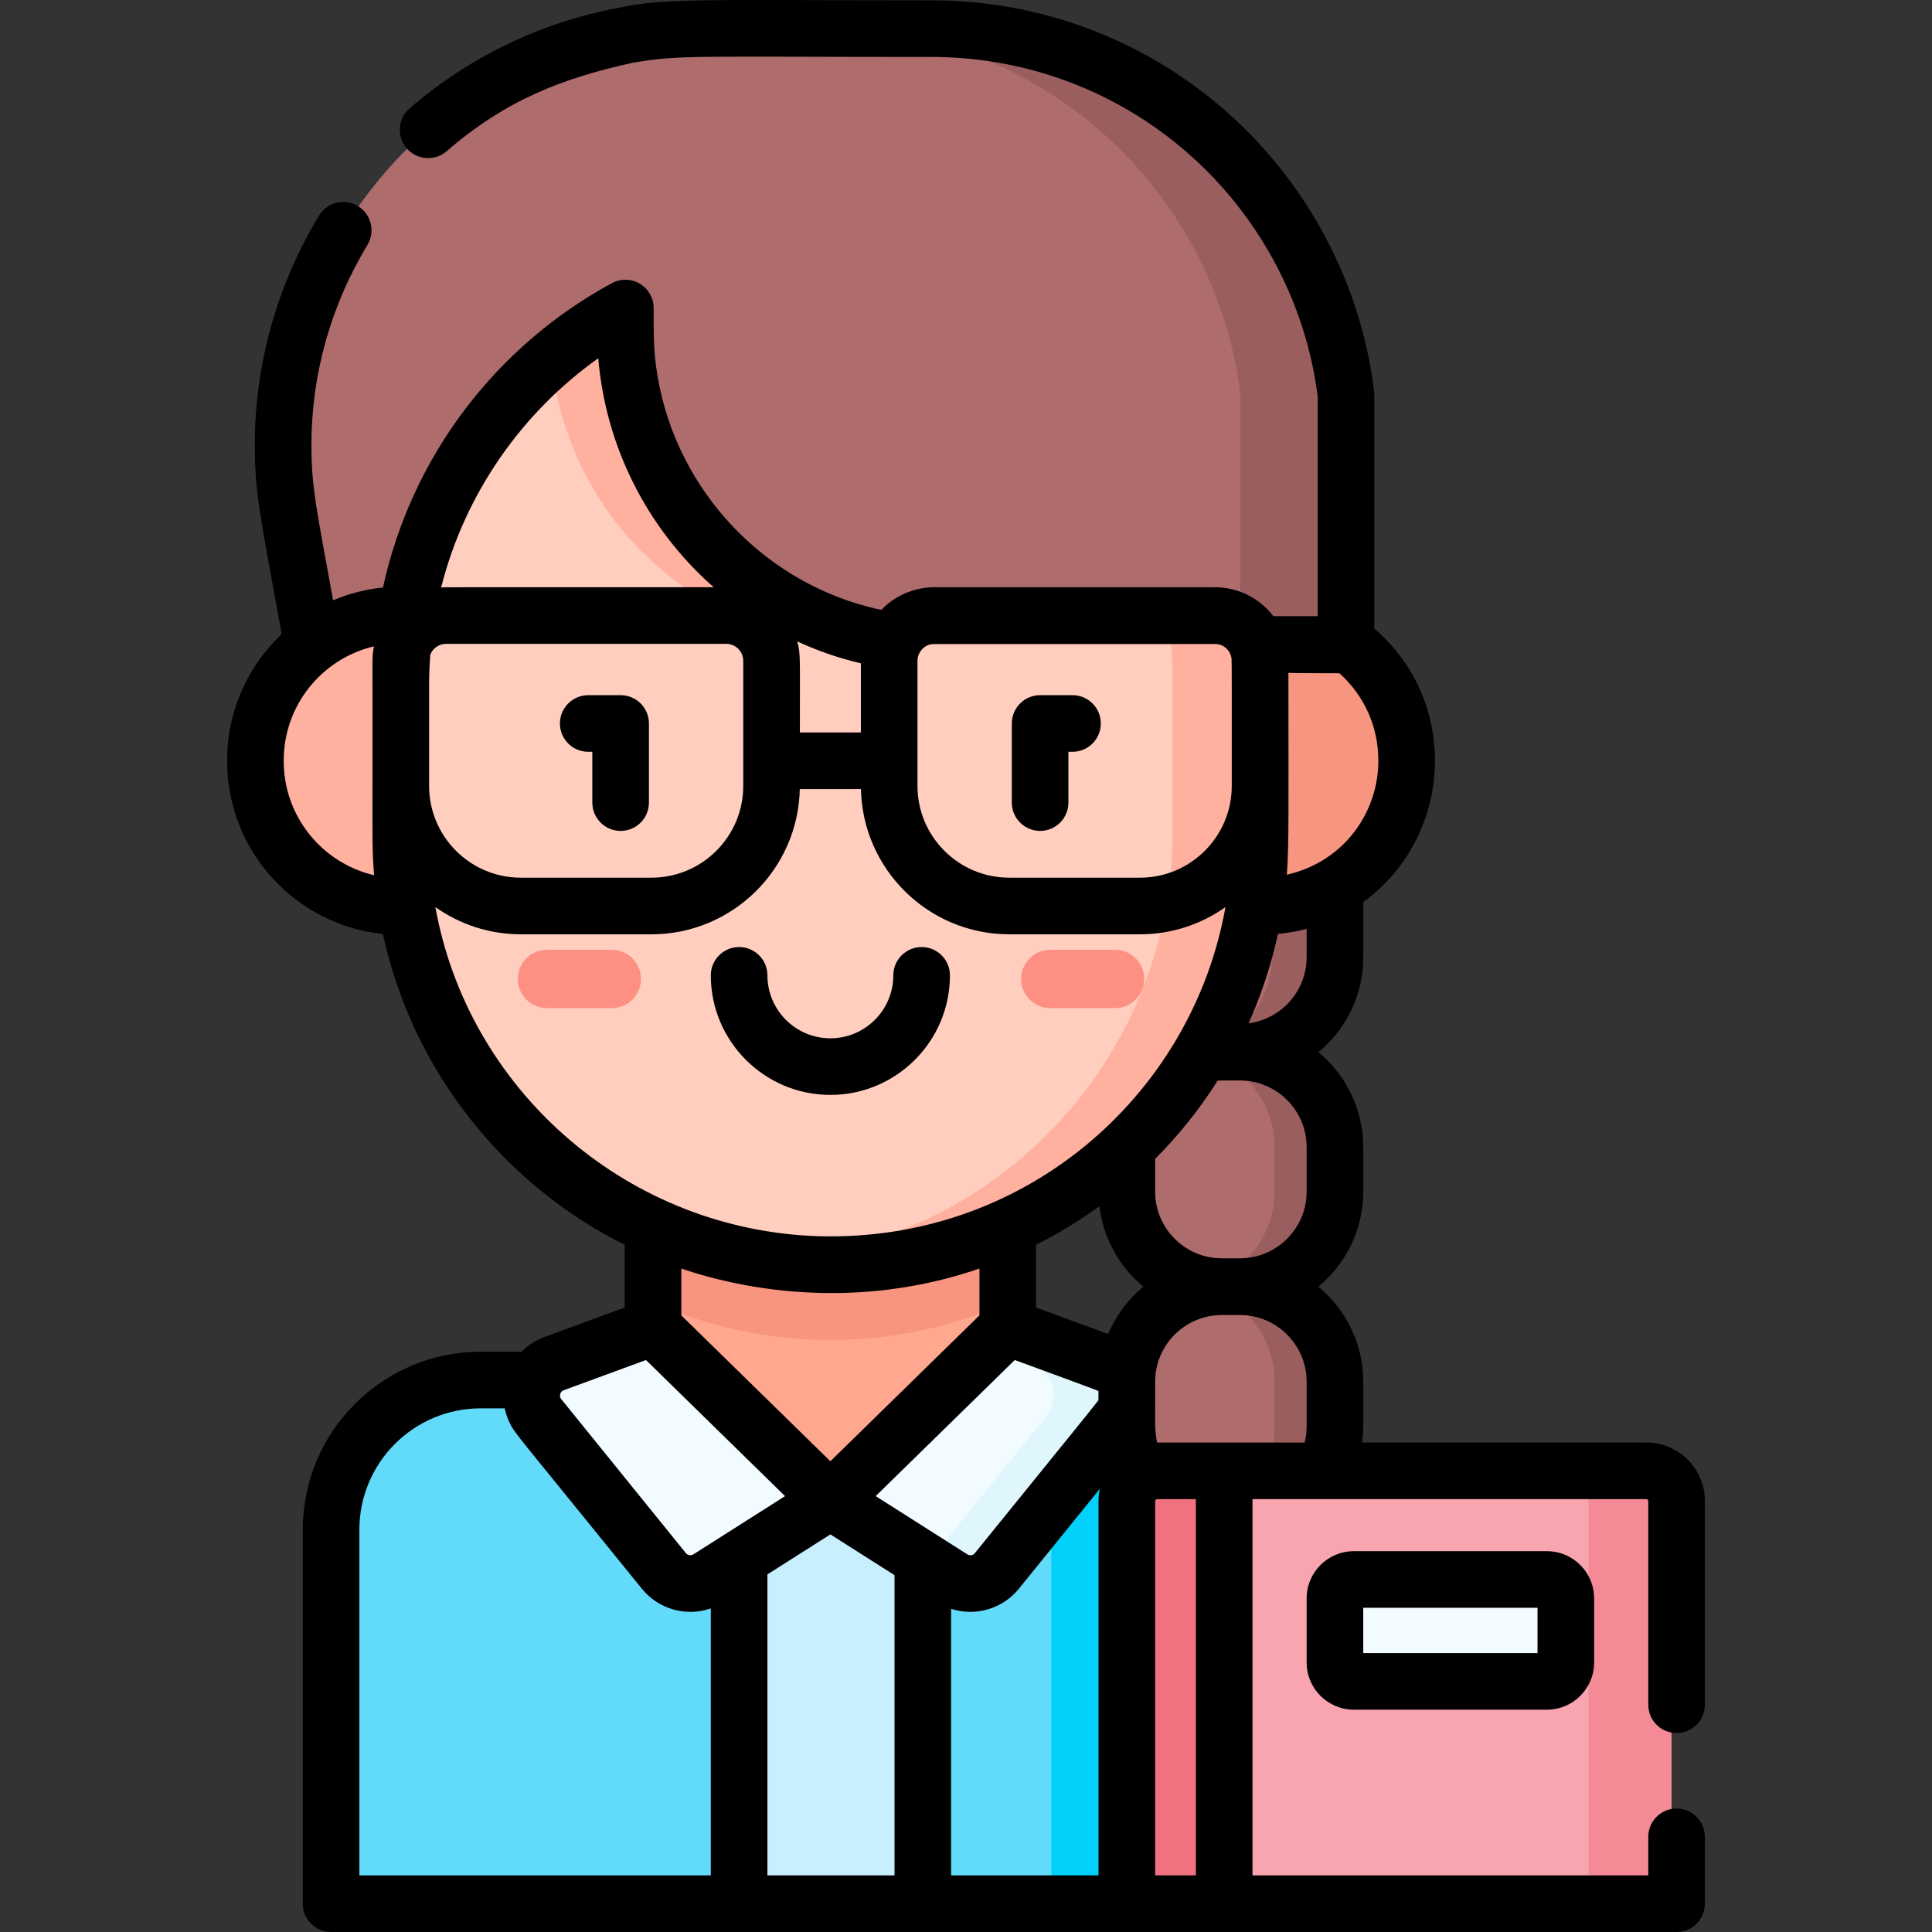 <svg id="Capa_1" enable-background="new 0 0 511.938 511.938" height="512" viewBox="0 0 511.938 511.938" width="512" xmlns="http://www.w3.org/2000/svg"><rect x="0" y="0" width="511.938" height="511.938" fill="#333333" stroke="none"/><g><g><path d="m324.16 340.213c11.205-2.548 19.572-12.564 19.572-24.541v-11.779c0-13.904-11.271-25.175-25.175-25.175-6.504 0-12.831 0-19.971 0v25.118h.002s0 0-.001 0c0 .019-.001.038-.001.057v11.779c0 13.827 11.224 25.175 25.175 25.175h4.796c.196 0 .39-.01.585-.015-1.717-.051-3.145-.201-4.982-.619z" fill="#ae6c6c"/><path d="m342.987 253.543v-11.779c0-11.976-8.364-21.991-19.567-24.54 1.84-.418 3.269-.569 4.985-.62-.198-.005-.394-.015-.592-.015-5.032 0-7.044-.139-10.468.65-5.181 8.737-11.505 16.714-18.759 23.737v37.741h19.227c13.903.001 25.174-11.27 25.174-25.174z" fill="#ae6c6c"/><path d="m303.202 495.929h49.445v-90.698c0-21.888-17.744-39.632-39.632-39.632h-14.841c1.542 3.017 1.372 6.84-1.001 9.772l-33.036 40.819c-2.876 3.554-7.961 4.386-11.82 1.934l-7.793-4.951v91.181h52.74z" fill="#62dbfb"/><path d="m303.202 495.929h49.445v-90.698c0-21.888-17.744-39.632-39.632-39.632h-14.841c1.542 3.017 1.372 6.84-1.001 9.772l-18.584 22.962v106.02h18.675z" fill="#01d0fb"/><path d="m328.557 278.718c-5.6 0-10.761 0-16 0 13.904 0 25.175 11.271 25.175 25.175v11.779c0 11.977-8.366 21.993-19.572 24.541 3.393.772 5.386.634 10.397.634 13.904 0 25.175-11.271 25.175-25.175v-11.779c0-13.904-11.271-25.175-25.175-25.175z" fill="#9b5e5e"/><path d="m327.813 216.589c-5.003 0-6.993-.138-10.393.635 11.203 2.55 19.567 12.565 19.567 24.54v11.779c0 13.904-11.271 25.175-25.175 25.175h16c13.904 0 25.175-11.271 25.175-25.175v-11.779c0-13.904-11.271-25.175-25.174-25.175z" fill="#9b5e5e"/><path d="m151.143 385.574 24.779 30.616c2.876 3.554 7.961 4.386 11.82 1.934l8.107-5.15v91.38h48.676v-91.181l7.793 4.951c3.859 2.452 8.944 1.62 11.82-1.934l24.779-30.616z" fill="#c8effe"/><g><path d="m187.742 418.125c-3.859 2.452-8.944 1.62-11.82-1.934l-33.036-40.819c-2.373-2.932-2.544-6.755-1.001-9.772h-14.527c-21.888 0-39.631 17.744-39.631 39.632v99.124h108.122v-91.38z" fill="#62dbfb"/></g><path d="m267.032 345.05h-94.003v11.902l47.001 40.66 47.002-40.359z" fill="#ffa78f"/><path d="m267.032 258.363h-94.003v86.687c28.892 13.042 63.746 13.655 94.003.007z" fill="#f89580"/><path d="m173.029 351.62-26.251 9.645c-5.789 2.127-7.771 9.314-3.891 14.107l33.036 40.819c2.876 3.554 7.961 4.386 11.82 1.934l32.288-20.513z" fill="#f2fbff"/><path d="m267.032 351.62-47.001 45.992 32.288 20.513c3.859 2.452 8.944 1.62 11.82-1.934l33.036-40.819c3.88-4.794 1.897-11.981-3.891-14.107z" fill="#f2fbff"/><path d="m293.282 361.264-26.251-9.644-5.459 5.341 11.713 4.303c5.789 2.127 7.771 9.314 3.891 14.108l-31.293 38.665 6.434 4.088c3.859 2.452 8.944 1.62 11.82-1.934l33.036-40.819c3.88-4.794 1.898-11.981-3.891-14.108z" fill="#dff6fd"/><path d="m76.804 137.695 11.508 63.808h127.938v-193.992h-30.641c-68.915 0-121.037 62.362-108.805 130.184z" fill="#ae6c6c"/><path d="m161.547 240.146h-55.341c-21.277 0-38.525-17.248-38.525-38.525v-.237c0-21.277 17.248-38.525 38.525-38.525h55.341z" fill="#ffb09e"/><path d="m278.863 162.86h55.341c21.277 0 38.525 17.248 38.525 38.525v.237c0 21.277-17.248 38.525-38.525 38.525h-55.341z" fill="#f89580"/><path d="m314.69 220.388c0-44.294.122-43.421-.397-49.695-15.028 0-65.408 0-81.107 0-43.472 0-79.168-33.237-83.098-75.683h-3.999c-26.824 23.346-39.886 54.491-39.886 86.364v40.217c0 53.658 37.882 102.474 96.092 112.136 60.869.001 112.395-50.165 112.395-113.339z" fill="#ffcebf"/><g fill="#fe8f83"><path d="m295.477 251.68c-6.229 0-10.848 0-17.178 0-4.266 0-7.725 3.459-7.725 7.725s3.459 7.725 7.725 7.725h17.178c4.266 0 7.725-3.459 7.725-7.725s-3.459-7.725-7.725-7.725z"/><path d="m144.933 251.68h17.178c4.266 0 7.725 3.459 7.725 7.725s-3.459 7.725-7.725 7.725c-6.229 0-10.848 0-17.178 0-4.266 0-7.725-3.459-7.725-7.725s3.459-7.725 7.725-7.725z"/></g><path d="m214.599 68.034c54.417 8.359 96.092 55.38 96.092 112.137v40.217c0 60.964-48.085 110.691-108.397 113.34 70.039 10.762 131.597-42.92 131.597-112.136v-40.217c-.001-63.509-52.5-116.275-119.292-113.341z" fill="#ffb09e"/><path d="m356.66 170.693v-66.186c-6.581-53.685-52.339-96.996-109.77-96.996-7.592 0-54.75 0-61.281 0-6.813 0-13.46.611-19.899 1.776v77.935c0 46.1 37.372 83.472 83.472 83.472h107.478z" fill="#bc7c63"/><path d="m229.186 170.693h104.201c-8.642-92.526-118.416-134.419-187.299-75.683 3.93 42.446 39.625 75.683 83.098 75.683z" fill="#ffb09e"/><g><path d="m222.214 7.511c-44.063-.258-47.017.06-56.504 1.776v77.935c0 45.331 36.142 82.196 81.18 83.414v.058h81.774v-66.186c-6.538-53.338-51.755-96.452-108.687-96.992z" fill="#ae6c6c"/></g><path d="m246.89 7.511c-3.512 0-15.489 0-27.995 0 57.43 0 103.189 43.311 109.769 96.996v66.186h27.995v-66.186c-6.58-53.685-52.338-96.996-109.769-96.996z" fill="#9b5e5e"/><path d="m328.557 340.866c-4.983 0-7.001-.139-10.397.633 11.207 2.547 19.574 12.564 19.574 24.542v11.779c0 11.978-8.367 21.994-19.574 24.542 3.397.772 5.393.633 10.397.633 13.904 0 25.175-11.271 25.175-25.175v-11.779c0-13.904-11.271-25.175-25.175-25.175z" fill="#aa6a51"/><path d="m339.734 377.819v-11.779c0-14.419-12.163-24.542-21.574-24.542-11.691 2.719-19.574 12.989-19.574 24.542v11.779c0 11.754 8.108 21.902 19.574 24.542 9.153 0 21.574-9.851 21.574-24.542z" fill="#ae6c6c"/><path d="m328.557 340.866c-4.983 0-7.001-.139-10.397.633 11.207 2.547 19.574 12.564 19.574 24.542v11.779c0 11.978-8.367 21.994-19.574 24.542 3.397.772 5.393.633 10.397.633 13.904 0 25.175-11.271 25.175-25.175v-11.779c0-13.904-11.271-25.175-25.175-25.175z" fill="#9b5e5e"/><path d="m323.062 504.355h-25.797v-106.7c0-4.418 3.581-7.999 7.999-7.999h17.799v114.699z" fill="#f07281"/><path d="m424.938 397.728c0-4.418-3.581-7.999-7.999-7.999h19.022c-.336-.043-.677-.073-1.025-.073h-111.874v114.699h101.876z" fill="#f8a5af"/><path d="m434.937 389.729h-21.996c4.418 0 7.999 3.581 7.999 7.999v106.7h21.996v-106.7c-.001-4.418-3.582-7.999-7.999-7.999z" fill="#f58a97"/><path d="m408.588 445.443h-51.179c-2.761 0-4.999-2.238-4.999-4.999v-16.997c0-2.761 2.238-4.999 4.999-4.999h51.179c2.761 0 4.999 2.238 4.999 4.999v16.997c0 2.761-2.238 4.999-4.999 4.999z" fill="#f2fbff"/></g><g><path d="m220.03 290.127c17.469 0 31.681-14.212 31.681-31.681 0-4.142-3.358-7.5-7.5-7.5s-7.5 3.358-7.5 7.5c0 9.198-7.483 16.681-16.681 16.681s-16.681-7.483-16.681-16.681c0-4.142-3.358-7.5-7.5-7.5s-7.5 3.358-7.5 7.5c0 17.469 14.212 31.681 31.681 31.681z"/><path d="m275.607 220.173c4.143 0 7.5-3.358 7.5-7.5v-13.467h1.087c4.143 0 7.5-3.358 7.5-7.5s-3.357-7.5-7.5-7.5h-8.587c-4.143 0-7.5 3.358-7.5 7.5v20.967c0 4.142 3.357 7.5 7.5 7.5z"/><path d="m155.866 199.206h1.087v13.467c0 4.142 3.358 7.5 7.5 7.5s7.5-3.358 7.5-7.5v-20.967c0-4.142-3.358-7.5-7.5-7.5h-8.587c-4.142 0-7.5 3.358-7.5 7.5s3.358 7.5 7.5 7.5z"/><path d="m444.257 459.221c4.143 0 7.5-3.358 7.5-7.5v-53.983c0-8.546-6.953-15.499-15.499-15.499h-75.326c.193-1.436.299-2.884.299-4.337v-11.779c0-10.124-4.628-19.186-11.88-25.184 7.251-5.998 11.88-15.061 11.88-25.184v-11.779c0-10.119-4.624-19.177-11.869-25.175 7.245-5.998 11.869-15.056 11.869-25.175v-14.621c12.464-8.912 18.996-23.378 18.996-37.301v-.237c0-13.557-5.826-26.137-16.068-34.906 0-66.26.031-62.178-.056-62.885-1.739-14.183-6.021-27.814-12.729-40.515-.005-.01-.01-.02-.016-.03-20.546-38.884-60.573-63.037-104.468-63.037-56.776 0-71.07-.746-82.849 1.964-20.486 3.766-39.676 12.981-55.512 26.663-3.134 2.708-3.48 7.444-.772 10.579 2.708 3.134 7.444 3.48 10.579.772 15.78-13.633 30.614-19.267 49.026-23.378 12.483-2.235 16.535-1.599 79.528-1.599 38.329 0 73.283 21.103 91.221 55.073 0 .001.001.002.001.003 5.78 10.948 9.496 22.683 11.047 34.886v58.22c-4.467 0-7.366 0-11.759 0-3.582-4.737-9.283-7.67-15.509-7.67h-74.281c-5.463 0-10.553 2.305-14.07 5.995-1.155-.239-2.277-.505-3.386-.786-29.624-7.68-52.183-33.015-56.284-63.587-.78-5.83-.66-10.039-.66-15.597 0-2.643-1.391-5.091-3.662-6.444-2.27-1.352-5.086-1.409-7.41-.151-30.528 16.537-53.025 45.716-60.661 80.646-4.336.439-8.893 1.549-13.213 3.384-4.288-23.778-5.747-29.597-5.747-41.14 0-18.646 5.133-36.98 14.844-53.02 2.146-3.543 1.012-8.155-2.531-10.3-3.543-2.146-8.155-1.012-10.3 2.531-11.13 18.382-17.013 39.402-17.013 60.788 0 13.247 1.579 19.371 7.12 50.097-8.891 8.397-14.456 20.28-14.456 33.446v.237c0 23.775 18.122 43.397 41.278 45.78 7.916 36.519 32.285 66.512 64.069 82.372v16.611l-21.338 7.839c-2.288.841-4.313 2.188-5.99 3.875h-10.843c-25.988 0-47.131 21.143-47.131 47.132v99.124c0 4.142 3.358 7.5 7.5 7.5h356.53c4.143 0 7.5-3.358 7.5-7.5v-17.717c0-4.142-3.357-7.5-7.5-7.5s-7.5 3.358-7.5 7.5v10.217h-104.873v-99.699h104.375c.275 0 .499.224.499.499v53.983c0 4.141 3.357 7.499 7.5 7.499zm-294.893-90.833 21.805-8.011 36.853 36.062c-20.262 12.873-14.222 9.035-24.302 15.439-.564.358-1.464.302-1.968-.322l-33.036-40.82c-.635-.784-.32-1.993.648-2.348zm106.976 43.49-24.302-15.439 36.853-36.062c.318.117 21.912 8.014 22.185 8.215-.005.69-.017 1.845-.023 2.459-2.456 3.201-10.813 13.405-32.743 40.505-.481.592-1.329.729-1.97.322zm37.291-58.393-19.1-7.017v-16.63c5.887-2.956 11.499-6.379 16.791-10.22 1.012 8.548 5.329 16.098 11.644 21.321-4.044 3.345-7.27 7.643-9.335 12.546zm44.997-106.019c2.416-.226 4.955-.63 7.604-1.331v7.492c0 8.973-6.722 16.405-15.393 17.528 3.469-7.726 6.075-15.791 7.789-23.689zm7.604 56.51v11.779c0 9.746-7.929 17.675-17.675 17.675h-4.796c-9.746 0-17.675-7.929-17.675-17.675v-8.677c6.267-6.286 11.825-13.241 16.578-20.743.861-.054 1.247-.035 5.893-.035 9.746.001 17.675 7.93 17.675 17.676zm8.676-125.581c6.588 5.891 10.319 14.172 10.319 23.073v.237c0 12.872-8.434 26.435-24.244 30.078.604-8.022.422-17.296.422-53.507 0 0 .477.119 13.503.119zm-33.016-7.789c2.178 0 4.155 1.621 4.443 3.95.074 1.89.055 7.297.055 33.701 0 13.404-10.905 24.309-24.309 24.309h-34.659c-13.404 0-24.309-10.905-24.309-24.309v-33.153c0-2.407 2.006-4.498 4.498-4.498zm-109.946 23.48c0-20.789.215-20.761-.714-24.139 5.276 2.422 10.441 4.265 16.291 5.672.197.048.393.096.59.143v18.325h-16.167zm-53.418-99.161c1.885 22.546 12.319 44.631 30.589 60.681-77.101 0-70.758-.032-72.224.066 6.304-25.023 21.554-46.484 41.635-60.747zm-44.826 86.533c0-2.347.101-5.149.315-7.977.654-1.678 2.276-2.875 4.183-2.875h74.25c2.48 0 4.498 2.018 4.498 4.498v33.153c0 13.404-10.905 24.309-24.309 24.309h-34.626c-13.404 0-24.309-10.905-24.309-24.309v-26.799zm-14.567 50.458c-13.711-3.208-23.954-15.537-23.954-30.211v-.237c0-14.545 10.102-26.941 23.903-30.193-.488 2.44-.382 3.485-.382 10.183v26.799c0 13.958-.105 17.153.429 23.582.002.026.002.052.004.077zm16.229 8.441c6.407 4.534 14.218 7.21 22.647 7.21h34.626c21.397 0 38.844-17.187 39.288-38.48h16.209c.444 21.293 17.891 38.48 39.288 38.48h34.659c8.425 0 16.233-2.673 22.639-7.204-8.977 50.442-54.231 89.87-110.111 87.111-49.818-2.672-90.663-39.416-99.245-87.117zm105.068 102.276c13.677 0 26.829-2.285 39.1-6.488v12.404l-31.422 30.747-8.08 7.906-39.501-38.653v-12.407c12.889 4.367 26.64 6.491 39.903 6.491zm-125.205 62.682c0-17.718 14.414-32.132 32.131-32.132h6.381c.264 1.257.674 2.484 1.224 3.652.002.005.005.01.007.015 1.449 3.069 1.499 2.598 35.122 44.142 4.347 5.372 11.68 7.498 18.257 5.203v70.743h-93.122zm108.122 11.864 16.681-10.598 1.126.715 15.869 10.082v79.56h-33.676zm48.676 9.122c6.486 2.122 13.671-.03 17.943-5.309 7.428-9.178 12.609-15.568 19.356-23.888.733-.904 1.431-1.765 2.097-2.585-.255 1.202-.335 2.341-.335 3.218v99.2h-39.062v-70.636zm64.858 70.637h-10.797v-99.2c0-.27.256-.499.498-.499h10.299zm-10.265-114.698c-.329-1.442-.48-3.065-.544-5.093 0 0 .012-4.786.012-11.022 0-9.746 7.929-17.675 17.675-17.675h4.796c9.746 0 17.675 7.929 17.675 17.675v11.779c0 1.485-.179 2.935-.532 4.337-15.69-.001-26.801-.001-39.082-.001z"/><path d="m358.731 411.031c-6.892 0-12.499 5.607-12.499 12.499v16.997c0 6.892 5.607 12.5 12.499 12.5h51.179c6.892 0 12.499-5.607 12.499-12.5v-16.997c0-6.892-5.607-12.499-12.499-12.499zm48.677 26.996h-46.177v-11.996h46.177z"/></g></g></svg>